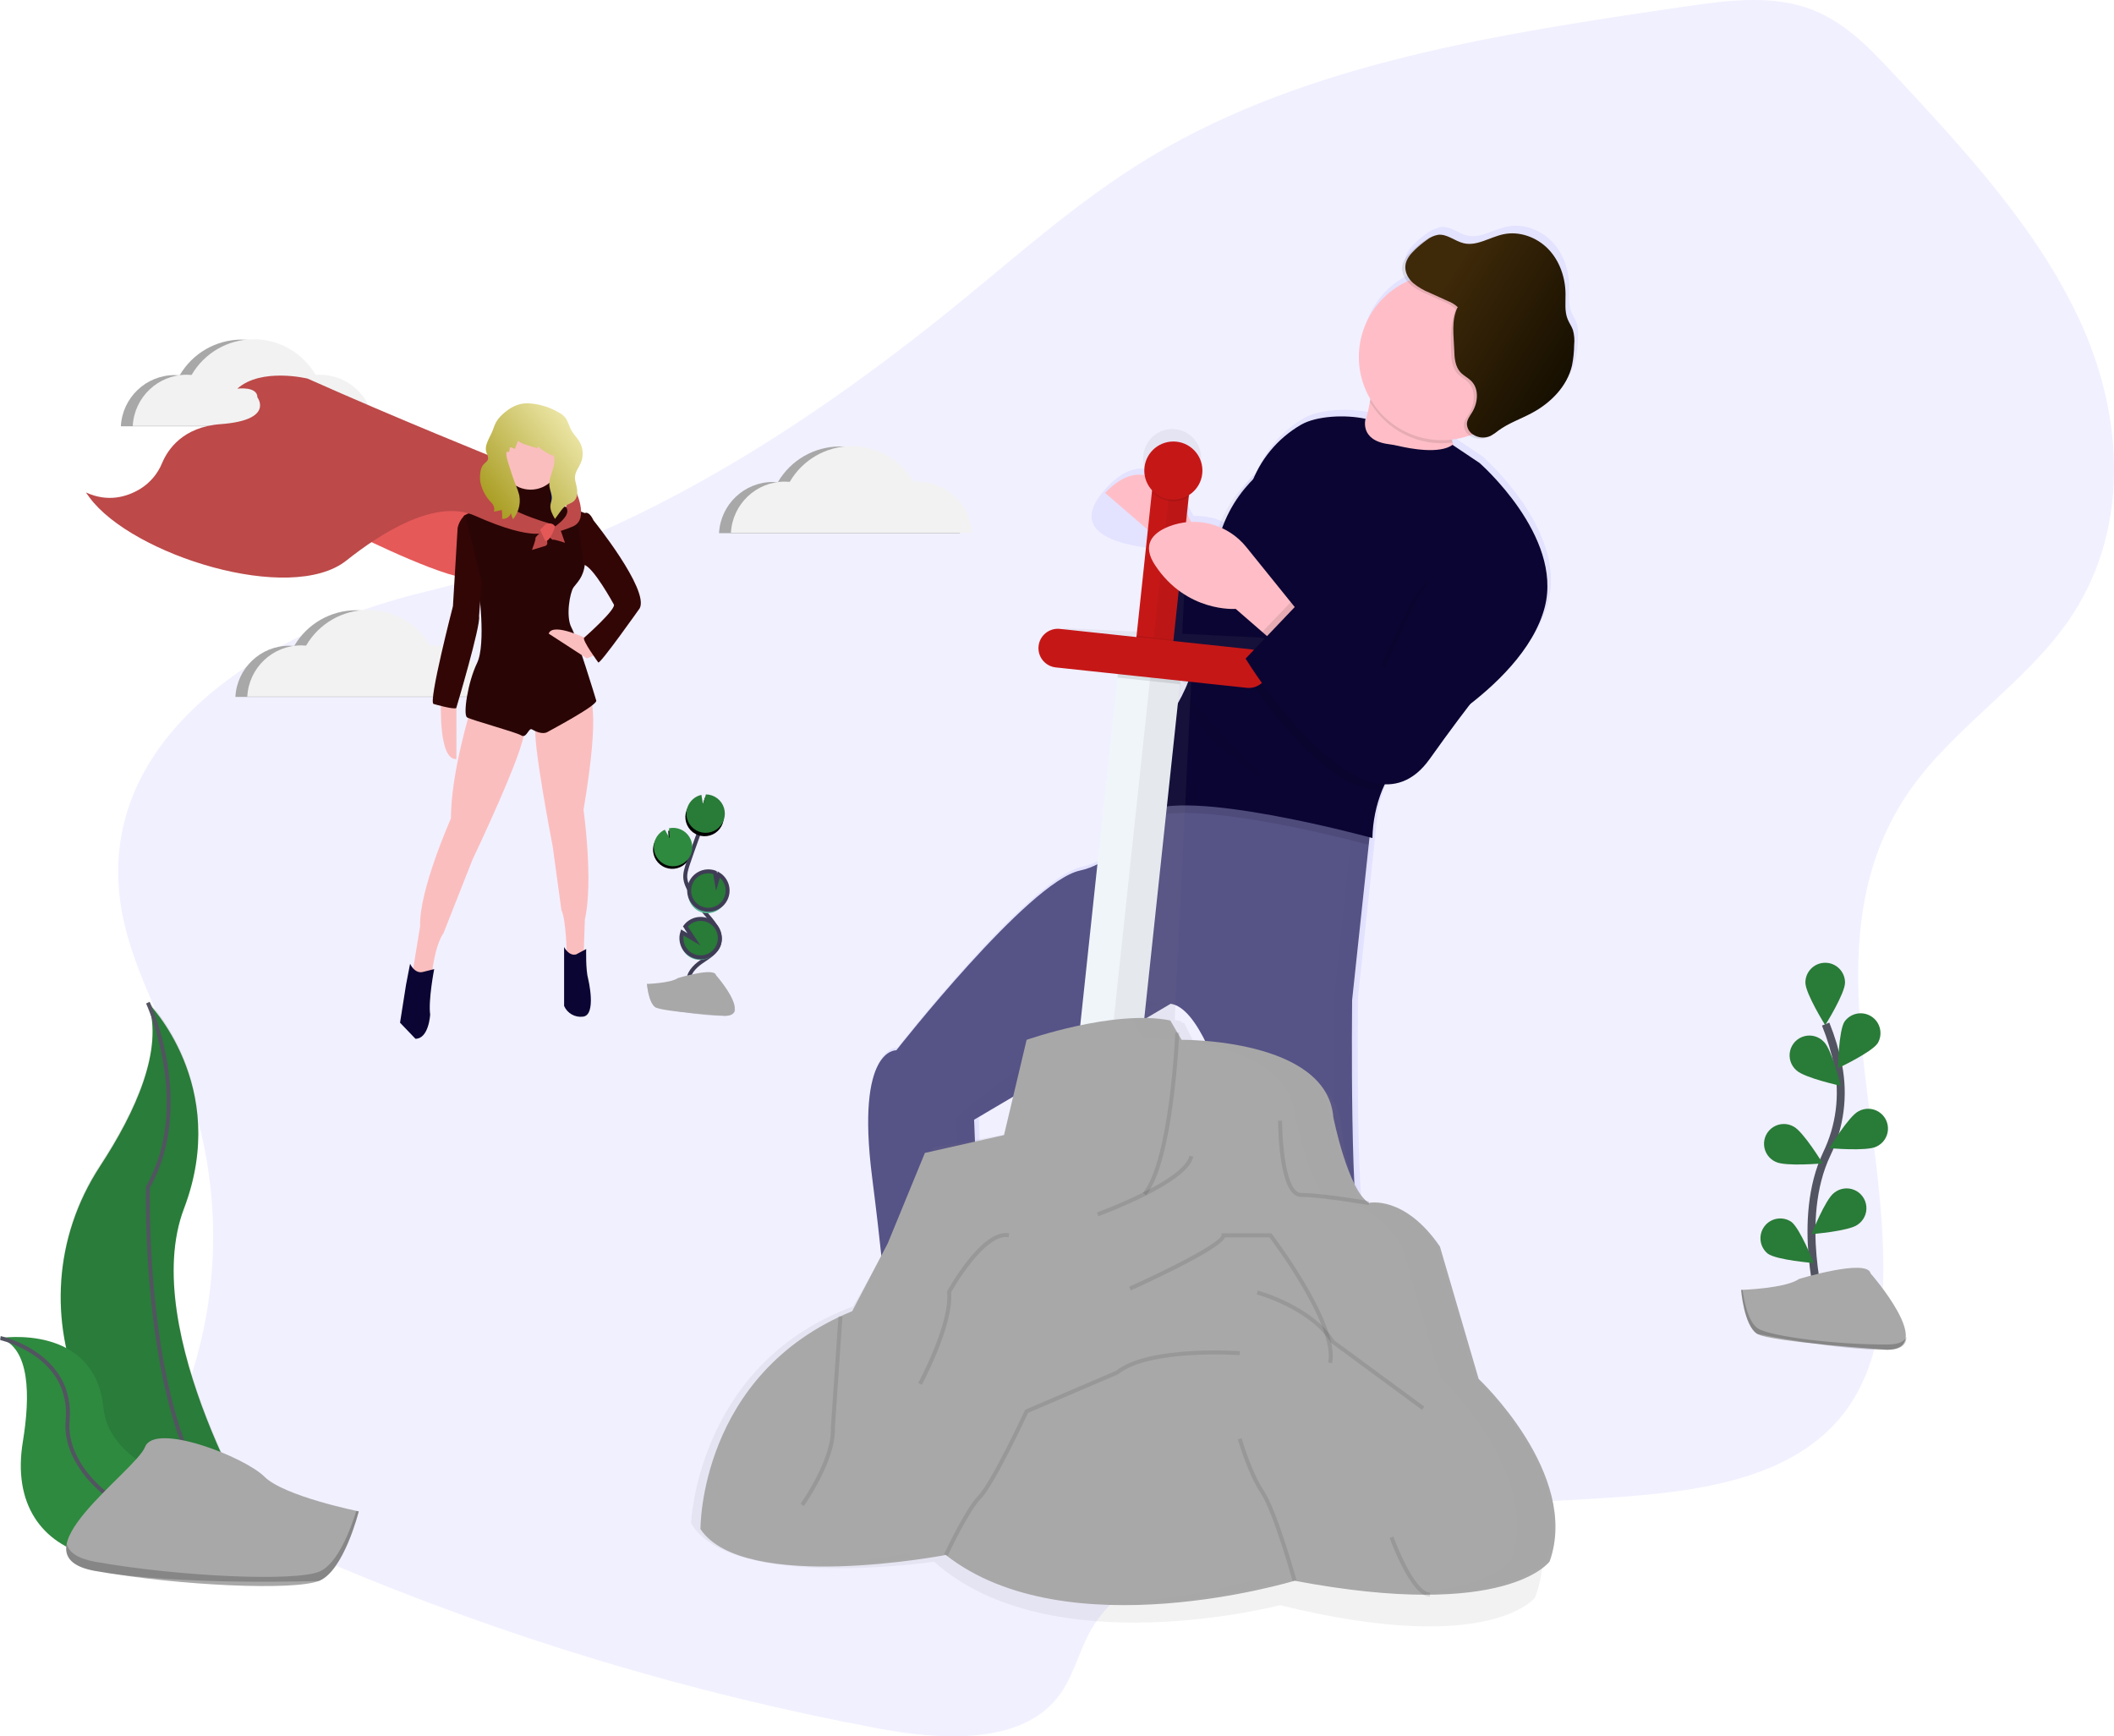 <?xml version="1.0" encoding="UTF-8" standalone="no"?><!-- Generator: Gravit.io --><svg xmlns="http://www.w3.org/2000/svg" xmlns:xlink="http://www.w3.org/1999/xlink" style="isolation:isolate" viewBox="0 0 1066.61 876.03" width="1066.61pt" height="876.03pt"><defs><clipPath id="_clipPath_imCTr0KHDQ6Ocu1p4UgpSzUPq35we0pS"><rect width="1066.61" height="876.03"/></clipPath></defs><g clip-path="url(#_clipPath_imCTr0KHDQ6Ocu1p4UgpSzUPq35we0pS)"><g opacity="0.1"><path d=" M 60.08 449.66 C 63.08 483.42 82.22 513.98 93.9 546.13 C 110.422 591.79 111.98 641.525 98.35 688.13 C 95.57 697.71 92.14 707.32 92.14 717.13 C 92.14 750.95 130.67 773.4 165.68 788.33 C 254.668 826.11 347.481 854.153 442.5 871.97 C 473.57 877.84 512.38 880.37 532.04 858.3 C 541.48 847.7 543.76 833.86 550.69 821.97 C 568.36 791.64 611.36 779.86 649.96 773.11 C 696.495 764.978 743.465 759.572 790.63 756.92 C 838.11 754.25 892.02 751.92 923.49 720.75 C 943.49 700.93 949.31 673.58 950.11 647.75 C 952.72 563.01 912.23 471.31 964.2 397.92 C 985.99 367.14 1021.57 344.66 1043.2 313.79 C 1074.51 269.06 1071.81 212.25 1050.61 164.58 C 1029.41 116.91 991.86 76.38 954.85 36.66 C 942.61 23.53 929.55 9.87 911.17 3.78 C 892.04 -2.56 870.35 0.35 849.84 3.35 C 756.54 16.97 659.7 31.81 581.45 78.59 C 542.59 101.82 510.13 131.95 475.45 159.66 C 400.56 219.53 313.8 274.83 214.91 298.47 C 134.57 317.68 52.86 369.49 60.08 449.66 Z " fill="rgb(108,99,255)"/></g><path d=" M 742.486 773.406 C 744.096 751.186 743.606 734.146 741.486 732.406 C 740.586 731.656 739.756 728.956 739.096 726.106 C 741.366 724.406 742.586 722.416 742.036 720.106 C 739.376 709.006 697.296 627.286 690.526 625.796 C 683.756 624.306 685.156 503.206 685.156 503.206 L 695.036 410.826 L 694.896 410.826 C 695.699 405.822 697.064 400.924 698.966 396.226 C 699.346 395.296 699.746 394.396 700.146 393.506 C 708.326 393.796 716.146 390.166 722.906 380.616 C 730.266 370.216 737.106 360.966 743.306 352.856 C 757.946 341.456 775.966 323.856 781.196 303.446 C 790.446 267.366 748.196 230.446 748.196 230.446 L 735.046 221.596 C 734.876 221.096 734.726 220.596 734.586 220.096 C 734.446 219.596 734.326 219.096 734.216 218.636 C 737.253 218.278 740.241 217.587 743.126 216.576 L 743.126 216.576 C 745.781 218.399 749.2 218.691 752.126 217.346 L 752.306 217.246 C 752.797 217.122 753.275 216.955 753.736 216.746 C 755.175 215.963 756.535 215.042 757.796 213.996 C 762.936 210.216 769.076 208.126 774.686 205.106 C 784.236 199.976 792.576 191.526 795.006 180.936 C 795.686 177.503 796.051 174.015 796.096 170.516 C 796.362 167.993 796.152 165.442 795.476 162.996 C 794.816 161.076 793.586 159.406 792.816 157.526 C 791.146 153.446 791.816 148.846 791.726 144.436 C 791.606 136.126 788.726 127.726 782.906 121.776 C 777.086 115.826 768.376 112.636 760.276 114.366 C 758.108 114.869 755.982 115.538 753.916 116.366 C 752.986 116.706 752.066 117.066 751.146 117.366 C 747.516 118.696 743.896 119.706 740.146 118.836 C 735.656 117.786 731.746 114.016 727.146 114.556 C 726.187 114.684 725.254 114.968 724.386 115.396 C 722.735 115.926 721.189 116.738 719.816 117.796 C 717.737 119.277 715.768 120.908 713.926 122.676 C 711.586 124.926 709.346 127.626 709.016 130.856 C 708.853 133.556 709.775 136.209 711.576 138.226 C 700.775 143.25 692.593 152.596 689.043 163.967 C 685.492 175.338 686.902 187.679 692.926 197.956 Q 692.806 198.646 692.676 199.356 C 692.026 202.89 691.191 206.389 690.176 209.836 C 690.205 209.194 690.302 208.557 690.466 207.936 C 689.796 207.786 689.106 207.656 688.396 207.536 L 688.076 207.536 Q 687.136 207.376 686.176 207.256 L 686.016 207.256 C 676.406 206.046 664.676 207.116 658.016 210.926 C 647.09 217.218 638.55 226.947 633.726 238.596 C 626.706 245.681 621.317 254.213 617.936 263.596 C 613.017 261.272 607.614 260.154 602.176 260.336 C 594.076 244.336 578.756 224.396 558.676 245.706 C 537.546 268.136 563.496 274.706 581.286 276.636 C 581.874 278.691 582.793 280.636 584.006 282.396 C 585.294 284.346 586.707 286.21 588.236 287.976 C 587.667 288.157 587.061 288.188 586.476 288.066 C 582.386 286.926 582.686 328.706 600.976 340.896 C 597.938 348.516 593.996 355.745 589.236 362.426 C 582.5 372.036 577.201 382.577 573.506 393.716 C 571.616 399.526 570.266 405.056 570.646 408.216 L 570.646 408.216 C 570.684 408.579 570.758 408.937 570.866 409.286 L 570.866 409.286 C 570.913 409.433 570.97 409.577 571.036 409.716 L 571.036 409.716 C 571.099 409.845 571.173 409.969 571.256 410.086 L 571.256 410.086 C 571.333 410.191 571.42 410.288 571.516 410.376 L 571.516 410.376 C 571.605 410.459 571.702 410.533 571.806 410.596 L 571.806 410.596 C 571.911 410.657 572.021 410.707 572.136 410.746 L 572.136 410.746 C 572.254 410.78 572.374 410.803 572.496 410.816 L 572.556 410.816 C 572.689 410.826 572.823 410.826 572.956 410.816 L 573.036 410.816 C 573.184 410.804 573.331 410.784 573.476 410.756 L 573.576 410.756 L 574.026 410.636 L 574.176 410.636 L 574.636 410.456 L 574.836 410.376 L 575.336 410.136 L 575.556 410.026 L 576.126 409.696 L 576.336 409.576 L 577.046 409.126 L 577.186 409.036 L 578.096 408.386 C 577.216 410.106 576.196 411.976 575.026 413.906 C 569.246 423.346 559.746 434.286 545.746 437.366 C 519.746 443.076 452.836 528.596 452.836 528.596 C 452.836 528.596 432.206 527.166 440.566 592.926 C 448.926 658.686 450.506 694.376 450.506 694.376 L 450.876 694.606 C 443.036 703.526 427.046 719.546 413.146 719.736 C 393.866 719.996 382.506 732.676 391.666 740.606 C 400.826 748.536 500.666 736.046 500.666 736.046 C 500.666 736.046 501.326 709.956 496.576 697.966 C 497.374 697.262 498.123 696.503 498.816 695.696 L 493.886 563.806 C 493.886 563.806 556.216 510.376 586.606 505.196 C 586.406 505.086 586.206 504.986 586.016 504.886 C 587.939 504.585 589.893 504.548 591.826 504.776 C 618.386 508.386 638.546 629.466 638.546 629.466 C 638.546 629.466 643.436 648.526 658.036 663.216 C 672.636 677.906 705.036 734.656 705.036 734.656 L 706.386 734.506 L 706.566 734.816 L 706.566 734.816 C 706.566 743.416 705.256 756.326 698.566 766.396 C 687.566 782.976 718.436 789.396 718.436 789.396 C 718.436 789.396 740.886 795.626 742.486 773.406 Z " fill="rgb(108,98,255)" fill-opacity="0.102"/><path d=" M 455.17 689.22 C 455.17 689.22 431.94 719.75 412.72 720.02 C 393.5 720.29 382.17 732.88 391.31 740.76 C 400.45 748.64 500.05 736.26 500.05 736.26 C 500.05 736.26 500.99 698.74 492.37 693.26 C 483.75 687.78 455.17 689.22 455.17 689.22 Z " fill="rgb(68,65,118)"/><path d=" M 704.62 725.87 C 704.62 725.87 708.18 750.05 697.2 766.54 C 697.2 766.54 717.02 789.39 717.02 789.39 C 717.02 789.39 739.39 795.62 741.02 773.53 C 741.02 773.53 742.12 734.53 740.02 732.73 C 740.02 732.73 736.17 718.5 736.17 718.5 L 704.62 725.87 Z " fill="rgb(68,65,118)"/><path d=" M 703.64 735.02 C 703.64 735.02 671.28 678.58 656.72 664.02 C 656.72 664.02 637.27 630.46 637.27 630.46 C 637.27 630.46 617.13 510.07 590.64 506.46 C 590.64 506.46 491.48 564.96 491.48 564.96 L 496.66 696.04 C 480.89 714.32 449.95 694.88 449.95 694.88 C 449.95 694.88 448.36 659.32 440.02 593.93 C 431.68 528.54 452.23 529.93 452.23 529.93 C 452.23 529.93 518.9 444.93 544.84 439.25 C 558.84 436.2 568.26 425.32 574.03 415.94 C 576.953 411.214 579.354 406.185 581.19 400.94 L 692.02 412.79 L 682.2 504.64 C 682.2 504.64 680.84 625.04 687.6 626.53 C 687.6 626.53 736.34 709.29 739 720.32 C 741.66 731.35 703.64 735.02 703.64 735.02 Z " fill="rgb(86,83,135)"/><g style="opacity:0.1;"><g opacity="0.1"><path d=" M 585.45 506.8 C 584.247 506.091 582.92 505.619 581.54 505.41 C 555.05 501.81 482.38 563.91 482.38 563.91 L 487.57 695.02 C 482.84 700.5 476.74 702.59 470.57 702.83 C 479.94 705.01 490.79 704.83 498.24 696.16 L 493.01 565.02 C 493.01 565.02 555.15 511.95 585.45 506.8 Z " fill="rgb(0,0,0)"/></g><g opacity="0.1"><path d=" M 740.51 720.5 C 737.85 709.5 695.87 628.2 689.11 626.71 C 682.35 625.22 683.71 504.82 683.71 504.82 L 693.53 412.97 L 682.9 411.83 L 673.08 503.68 C 673.08 503.68 671.72 624.08 678.48 625.57 C 678.48 625.57 727.22 708.33 729.88 719.36 C 731.68 726.83 714.88 730.9 703.77 732.75 L 705.16 735.15 C 705.16 735.15 743.17 731.53 740.51 720.5 Z " fill="rgb(0,0,0)"/></g></g><path d=" M 757.73 257.83 C 757.73 257.83 652.92 254.3 672.08 240.23 C 683.9 231.54 689.01 214.55 691.2 202.8 C 691.993 198.648 692.521 194.449 692.78 190.23 C 692.78 190.23 748.65 184.69 734.91 205.48 C 731.31 210.94 731.16 217.13 732.91 223.29 C 737.84 240.65 757.73 257.83 757.73 257.83 Z " fill="rgb(255,190,199)"/><path d=" M 643.72 232.59 C 643.72 232.59 618.36 246.77 613.36 279.25 C 608.36 311.73 604.25 278.25 604.25 278.25 C 604.25 278.25 589.72 292.05 585.25 290.81 C 580.78 289.57 581.57 339.55 605.46 345.95 C 629.35 352.35 648.22 247.64 648.22 247.64 L 643.72 232.59 Z " fill="rgb(11,5,51)"/><g opacity="0.05"><mask id="_mask_DBrE8t7nDGE9IrgarZmA0yDE9fY8C7GT" x="-200%" y="-200%" width="400%" height="400%"><rect x="-200%" y="-200%" width="400%" height="400%" style="fill:white;"/><path d=" M 642.516 233.457 C 642.516 233.457 617.156 247.637 612.156 280.117 C 607.156 312.597 603.046 279.117 603.046 279.117 C 603.046 279.117 588.516 292.917 584.046 291.677 C 579.576 290.437 580.366 340.417 604.256 346.817 C 628.146 353.217 647.016 248.507 647.016 248.507 L 642.516 233.457 Z " fill="black" stroke="none"/></mask><path d=" M 642.516 233.457 C 642.516 233.457 617.156 247.637 612.156 280.117 C 607.156 312.597 603.046 279.117 603.046 279.117 C 603.046 279.117 588.516 292.917 584.046 291.677 C 579.576 290.437 580.366 340.417 604.256 346.817 C 628.146 353.217 647.016 248.507 647.016 248.507 L 642.516 233.457 Z " fill="rgb(11,5,51)"/><path d=" M 642.516 233.457 C 642.516 233.457 617.156 247.637 612.156 280.117 C 607.156 312.597 603.046 279.117 603.046 279.117 C 603.046 279.117 588.516 292.917 584.046 291.677 C 579.576 290.437 580.366 340.417 604.256 346.817 C 628.146 353.217 647.016 248.507 647.016 248.507 L 642.516 233.457 Z " fill="rgb(11,5,51)" mask="url(#_mask_DBrE8t7nDGE9IrgarZmA0yDE9fY8C7GT)" vector-effect="non-scaling-stroke" stroke-width="2" stroke="rgb(11,5,51)" stroke-linejoin="miter" stroke-linecap="butt" stroke-miterlimit="4"/></g><path d=" M 607.36 278.6 C 607.36 278.6 587.88 216.6 557.58 248.71 C 557.58 248.71 594.13 280.26 594.13 280.26 L 607.36 278.6 Z " fill="rgb(255,190,199)"/><g opacity="0.1"><path d=" M 734.92 205.49 C 731.32 210.95 731.17 217.14 732.92 223.3 C 716.155 225.487 699.713 217.408 691.2 202.8 C 691.993 198.648 692.521 194.449 692.78 190.23 C 692.78 190.23 748.66 184.69 734.92 205.49 Z " fill="rgb(0,0,0)"/></g><path d=" M 721.596 221.667 C 698.659 218.354 682.727 197.042 686.041 174.105 C 689.354 151.168 710.666 135.236 733.603 138.55 C 756.54 141.863 772.471 163.175 769.158 186.112 C 765.845 209.049 744.533 224.981 721.596 221.667 Z " fill="rgb(255,190,199)"/><g opacity="0.1"><path d=" M 692.02 412.81 L 690.58 426.24 C 678.35 422.97 594.45 401.24 576.69 414.3 C 575.848 414.931 574.959 415.496 574.03 415.99 C 576.953 411.264 579.354 406.235 581.19 400.99 L 692.02 412.81 Z " fill="rgb(0,0,0)"/></g><path d=" M 779.43 306.22 C 773.84 327.99 753.61 346.49 738.57 357.68 C 733.038 361.836 727.258 365.65 721.26 369.1 C 721.26 369.1 705.69 378.17 697.45 398.44 C 694.312 406.201 692.618 414.47 692.45 422.84 C 692.45 422.84 596.23 396.43 577.07 410.5 C 567 417.9 568.59 407.44 572.37 395.86 C 576.051 384.786 581.33 374.308 588.04 364.76 C 593.33 357.15 599.97 346 601.97 335.61 C 604.62 321.81 622.61 269.32 630.97 245.32 C 635.45 232.183 644.556 221.126 656.59 214.21 C 664.35 209.82 678.87 209.09 688.99 211.32 C 688.99 211.32 685.73 222.17 700.71 224.11 C 702.33 224.32 703.94 224.61 705.53 224.98 C 711.53 226.39 726.32 229.2 732.88 224.46 L 746.49 233.59 C 746.49 233.59 788.64 270.35 779.43 306.22 Z " fill="rgb(11,5,51)"/><g opacity="0.1"><path d=" M 735.15 161.3 C 736.1 159.52 735.41 157.22 734.05 155.72 C 732.589 154.315 730.857 153.223 728.96 152.51 L 719.83 148.37 C 716.757 147.155 713.893 145.468 711.34 143.37 C 708.9 141.15 707.14 137.94 707.47 134.67 C 707.8 131.4 710.03 128.77 712.37 126.54 C 714.206 124.783 716.168 123.162 718.24 121.69 C 719.895 120.355 721.858 119.454 723.95 119.07 C 728.52 118.53 732.42 122.28 736.9 123.33 C 743.65 124.91 750.14 120.24 756.9 118.8 C 764.98 117.08 773.71 120.26 779.47 126.17 C 785.23 132.08 788.15 140.44 788.27 148.7 C 788.34 153.09 787.7 157.7 789.36 161.7 C 790.12 163.57 791.36 165.23 792.01 167.14 C 792.685 169.572 792.895 172.11 792.63 174.62 C 792.599 178.112 792.248 181.593 791.58 185.02 C 789.16 195.55 780.84 203.94 771.32 209.02 C 765.72 212.02 759.6 214.1 754.48 217.85 C 753.237 218.886 751.898 219.8 750.48 220.58 C 747.57 221.902 744.181 221.611 741.54 219.81 C 739.697 218.628 738.57 216.6 738.54 214.41 C 738.64 212.27 740.08 210.46 741.19 208.63 C 744.09 203.86 744.77 197.1 740.91 193.05 C 739.22 191.28 736.91 190.24 735.24 188.43 C 732.56 185.43 732.24 181.11 732.15 177.11 C 731.89 169.64 731.7 161.86 734.82 155.11" fill="rgb(0,0,0)"/></g><linearGradient id="_lgradient_7" x1="0.082" y1="0.158" x2="0.926" y2="0.798" gradientTransform="matrix(85.311,0,0,103.025,709.04,117.735)" gradientUnits="userSpaceOnUse"><stop offset="17.083%" stop-opacity="1" style="stop-color:rgb(62,41,9)"/><stop offset="100%" stop-opacity="1" style="stop-color:rgb(21,14,0)"/><stop offset="100%" stop-opacity="1" style="stop-color:rgb(42,30,4)"/></linearGradient><path d=" M 735.66 155.12 C 734.199 153.715 732.467 152.623 730.57 151.91 L 721.44 147.77 C 718.367 146.555 715.503 144.868 712.95 142.77 C 710.51 140.55 708.75 137.34 709.08 134.07 C 709.41 130.8 711.64 128.17 713.98 125.94 C 715.816 124.183 717.778 122.562 719.85 121.09 C 721.505 119.755 723.468 118.854 725.56 118.47 C 730.13 117.93 734.03 121.68 738.51 122.73 C 745.26 124.31 751.75 119.64 758.51 118.2 C 766.59 116.48 775.32 119.66 781.08 125.57 C 786.84 131.48 789.76 139.84 789.88 148.1 C 789.95 152.49 789.31 157.1 790.97 161.1 C 791.73 162.97 792.97 164.63 793.62 166.54 C 794.295 168.972 794.505 171.51 794.24 174.02 C 794.197 177.499 793.835 180.967 793.16 184.38 C 790.74 194.91 782.42 203.3 772.9 208.38 C 767.3 211.38 761.18 213.46 756.06 217.21 C 754.817 218.246 753.478 219.16 752.06 219.94 C 749.15 221.262 745.761 220.971 743.12 219.17 C 741.277 217.988 740.15 215.96 740.12 213.77 C 740.22 211.63 741.66 209.82 742.77 207.99 C 745.67 203.22 746.35 196.46 742.49 192.41 C 740.8 190.64 738.49 189.6 736.82 187.79 C 734.14 184.79 733.82 180.47 733.73 176.47 C 733.47 169 732.2 161.96 735.32 155.17" fill="url(#_lgradient_7)"/><g opacity="0.1"><path d=" M 764.36 325.88 C 758.21 332.99 749.36 343.59 738.6 357.68 C 733.068 361.836 727.288 365.65 721.29 369.1 C 721.29 369.1 705.72 378.17 697.48 398.44 C 664.71 400.16 625.1 335.02 625.1 335.02 L 651.04 307.85 L 695.26 339.45 L 709.66 308.6 C 717.431 291.933 733.427 280.609 751.73 278.82 L 752.42 278.76 C 761.63 277.92 766.95 283.42 770.01 290.38 C 775.117 302.314 772.92 316.121 764.36 325.88 L 764.36 325.88 Z " fill="rgb(0,0,0)"/></g><g style="opacity:0.05;"><g opacity="0.05"><path d=" M 682.16 210.59 C 682.16 210.59 678.9 221.44 693.88 223.38 C 695.5 223.59 697.11 223.88 698.7 224.25 C 703.16 225.319 707.703 226.005 712.28 226.3 C 709.59 225.88 707.21 225.38 705.53 224.98 C 703.85 224.58 702.33 224.32 700.71 224.11 C 685.71 222.17 688.99 211.32 688.99 211.32 C 686.043 210.695 683.05 210.313 680.04 210.18 C 680.77 210.31 681.48 210.44 682.16 210.59 Z " fill="rgb(0,0,0)"/></g><g opacity="0.05"><path d=" M 746.5 233.6 L 732.89 224.47 C 731.869 225.18 730.742 225.724 729.55 226.08 L 739.67 232.87 C 739.67 232.87 781.81 269.62 772.6 305.49 C 767.01 327.26 746.78 345.76 731.74 356.95 C 726.208 361.106 720.428 364.92 714.43 368.37 C 714.43 368.37 698.86 377.44 690.62 397.71 C 687.633 405.134 685.968 413.023 685.7 421.02 C 689.97 422.11 692.48 422.8 692.48 422.8 C 692.648 414.43 694.342 406.161 697.48 398.4 C 705.72 378.13 721.29 369.06 721.29 369.06 C 727.288 365.61 733.068 361.796 738.6 357.64 C 753.6 346.46 773.87 327.95 779.46 306.18 C 788.64 270.35 746.5 233.6 746.5 233.6 Z " fill="rgb(0,0,0)"/></g><g opacity="0.05"><path d=" M 570.27 409.77 L 569.55 410.27 C 569.93 413.43 572.05 414.21 577.1 410.5 C 583.1 406.12 596.49 405.66 612.1 407.11 C 593.64 404.88 577.08 404.77 570.27 409.77 Z " fill="rgb(0,0,0)"/></g></g><g opacity="0.05"><path d=" M 597.19 349.37 C 597.19 349.37 604.92 369.37 615.65 376.62 C 615.65 376.62 640.43 396.16 640.43 396.16" fill="rgb(0,0,0)"/></g><linearGradient id="_lgradient_8" x1="0" y1="0.5" x2="0.05" y2="-0.499" gradientTransform="matrix(429.624,0,0,604.132,348.66,216.467)" gradientUnits="userSpaceOnUse"><stop offset="0%" stop-opacity="0.1" style="stop-color:rgb(128,128,128)"/></linearGradient><path d=" M 743.36 709.71 L 727.24 640.09 C 720.36 628.66 713.29 622.52 707.36 619.25 C 699.72 614.55 693.64 614.58 691.72 614.75 L 689.56 612.47 C 681.34 600.86 676.98 570.47 676.98 570.47 C 676.55 556.22 667.52 546.57 655.9 540.05 C 636.32 528.32 608.24 526.05 602.27 525.7 L 597.51 516.23 L 596.23 515.92 L 595.93 515.32 C 594.93 515.05 593.8 514.82 592.71 514.6 L 601.13 341.81 L 601.21 340.14 L 634.46 341.76 C 639.869 341.819 644.359 337.594 644.628 332.191 C 644.896 326.788 640.848 322.138 635.46 321.66 L 596.53 319.76 L 596.53 318.92 L 600.17 244.26 L 600.17 243.42 C 603.68 240.675 605.814 236.532 606.01 232.08 C 606.369 226.801 603.849 221.741 599.419 218.847 C 594.99 215.954 589.343 215.679 584.654 218.129 C 579.964 220.579 576.965 225.371 576.81 230.66 C 576.574 235.108 578.295 239.437 581.52 242.51 L 581.52 243.35 L 577.86 318.02 L 577.86 318.86 L 538.89 317.02 C 533.481 316.961 528.991 321.186 528.722 326.589 C 528.454 331.992 532.502 336.642 537.89 337.12 L 569.52 338.66 L 569.44 340.33 L 560.91 515.33 C 548.683 516.867 536.597 519.378 524.77 522.84 L 511.01 571.69 L 470.82 578.97 L 449.88 624.97 L 430.36 659.2 C 428.29 659.96 426.28 660.77 424.36 661.6 L 424.36 661.6 C 351.61 692.3 348.66 768.54 348.66 768.54 C 368.93 803.1 471.29 787.95 471.29 787.95 C 529.71 840.32 645.83 809.89 645.83 809.89 C 673.83 816.79 695.99 819.78 713.47 820.45 L 713.47 820.45 C 762.21 822.31 774.47 806.08 774.47 806.08 C 792.01 761.6 743.36 709.71 743.36 709.71 Z " fill="url(#_lgradient_8)"/><rect x="542.741" y="277.454" width="87.98" height="18.74" transform="matrix(0.106,-0.994,0.994,0.106,239.182,839.754)" fill="rgb(198,23,23)"/><rect x="471.674" y="417.466" width="197.14" height="31.77" transform="matrix(0.106,-0.994,0.994,0.106,78.75,954.317)" fill="rgb(240,245,250)"/><g opacity="0.05"><rect x="570.651" y="335.645" width="15.48" height="197.14" transform="matrix(0.994,0.106,-0.106,0.994,49.416,-59.004)" fill="rgb(0,0,0)"/></g><g opacity="0.1"><rect x="576.218" y="323.514" width="8.15" height="31.77" transform="matrix(0.106,-0.994,0.994,0.106,181.152,880.341)" fill="rgb(0,0,0)"/></g><g opacity="0.1"><rect x="578.052" y="316.746" width="8.96" height="18.74" transform="matrix(0.106,-0.994,0.994,0.106,196.361,870.695)" fill="rgb(0,0,0)"/></g><path d="M 534.769 317.306 L 631.148 327.606 C 636.515 328.179 640.407 333 639.834 338.364 L 639.834 338.364 C 639.261 343.728 634.438 347.617 629.071 347.044 L 532.692 336.744 C 527.325 336.171 523.433 331.35 524.006 325.986 L 524.006 325.986 C 524.579 320.622 529.402 316.733 534.769 317.306 Z" style="stroke:none;fill:#C61717;stroke-miterlimit:10;"/><path d=" M 353.42 771.54 C 353.42 771.54 352.61 693.34 429.99 661.54 L 447.91 627.33 L 466.65 581.71 L 506.57 572.71 L 517.97 524.65 C 517.97 524.65 561.97 509.17 590.47 514.87 L 596.17 524.65 C 596.17 524.65 669.49 523.84 672.74 563.75 C 672.74 563.75 680.07 600.41 690.66 606.93 C 690.66 606.93 708.58 602.86 726.5 628.93 L 746.05 695.73 C 746.05 695.73 797.37 743.79 781.89 787.78 C 781.89 787.78 760.71 817.92 653.18 797.56 C 653.18 797.56 538.32 832.56 477.18 784.56 C 477.25 784.57 375.42 804.12 353.42 771.54 Z " fill="rgb(168,168,168)"/><g opacity="0.1"><mask id="_mask_sOAymwlfQfJXdmSkdbdY43dZAUKvfZ5o" x="-200%" y="-200%" width="400%" height="400%"><rect x="-200%" y="-200%" width="400%" height="400%" style="fill:white;"/><path d=" M 404.74 759.32 C 404.74 759.32 421.03 736.51 420.22 720.22 C 420.22 720.22 424.06 664.17 424.06 664.17" fill="black" stroke="none"/></mask><path d=" M 404.74 759.32 C 404.74 759.32 421.03 736.51 420.22 720.22 C 420.22 720.22 424.06 664.17 424.06 664.17" fill="none"/><path d=" M 404.74 759.32 C 404.74 759.32 421.03 736.51 420.22 720.22 C 420.22 720.22 424.06 664.17 424.06 664.17" fill="none" mask="url(#_mask_sOAymwlfQfJXdmSkdbdY43dZAUKvfZ5o)" vector-effect="non-scaling-stroke" stroke-width="2" stroke="rgb(0,0,0)" stroke-linejoin="miter" stroke-linecap="butt" stroke-miterlimit="10"/></g><g opacity="0.1"><mask id="_mask_HSo8EHasWwzayGREVqHo4fvLSlmVoA6V" x="-200%" y="-200%" width="400%" height="400%"><rect x="-200%" y="-200%" width="400%" height="400%" style="fill:white;"/><path d=" M 464.21 698.22 C 464.21 698.22 480.5 668.08 478.87 651.79 C 478.87 651.79 495.98 620.79 509.01 623.28" fill="black" stroke="none"/></mask><path d=" M 464.21 698.22 C 464.21 698.22 480.5 668.08 478.87 651.79 C 478.87 651.79 495.98 620.79 509.01 623.28" fill="none"/><path d=" M 464.21 698.22 C 464.21 698.22 480.5 668.08 478.87 651.79 C 478.87 651.79 495.98 620.79 509.01 623.28" fill="none" mask="url(#_mask_HSo8EHasWwzayGREVqHo4fvLSlmVoA6V)" vector-effect="non-scaling-stroke" stroke-width="2" stroke="rgb(0,0,0)" stroke-linejoin="miter" stroke-linecap="butt" stroke-miterlimit="10"/></g><g opacity="0.1"><mask id="_mask_POttMgJSCN7yq6QnvTxLHhJ1TfTufqoM" x="-200%" y="-200%" width="400%" height="400%"><rect x="-200%" y="-200%" width="400%" height="400%" style="fill:white;"/><path d=" M 553.82 612.69 C 553.82 612.69 598.62 596.4 601.07 583.36" fill="black" stroke="none"/></mask><path d=" M 553.82 612.69 C 553.82 612.69 598.62 596.4 601.07 583.36" fill="none"/><path d=" M 553.82 612.69 C 553.82 612.69 598.62 596.4 601.07 583.36" fill="none" mask="url(#_mask_POttMgJSCN7yq6QnvTxLHhJ1TfTufqoM)" vector-effect="non-scaling-stroke" stroke-width="2" stroke="rgb(0,0,0)" stroke-linejoin="miter" stroke-linecap="butt" stroke-miterlimit="10"/></g><g opacity="0.1"><mask id="_mask_m7h2YC57QHBsNE7BXVYx3yyHk4MopwBi" x="-200%" y="-200%" width="400%" height="400%"><rect x="-200%" y="-200%" width="400%" height="400%" style="fill:white;"/><path d=" M 570.11 650.16 C 570.11 650.16 617.36 629.02 617.36 623.28 L 640.98 623.28 C 640.98 623.28 675.19 668.08 671.12 687.64" fill="black" stroke="none"/></mask><path d=" M 570.11 650.16 C 570.11 650.16 617.36 629.02 617.36 623.28 L 640.98 623.28 C 640.98 623.28 675.19 668.08 671.12 687.64" fill="none"/><path d=" M 570.11 650.16 C 570.11 650.16 617.36 629.02 617.36 623.28 L 640.98 623.28 C 640.98 623.28 675.19 668.08 671.12 687.64" fill="none" mask="url(#_mask_m7h2YC57QHBsNE7BXVYx3yyHk4MopwBi)" vector-effect="non-scaling-stroke" stroke-width="2" stroke="rgb(0,0,0)" stroke-linejoin="miter" stroke-linecap="butt" stroke-miterlimit="10"/></g><g opacity="0.1"><mask id="_mask_srilPgVm7w7d6xXNWwZKB9jXDuT0z5Nv" x="-200%" y="-200%" width="400%" height="400%"><rect x="-200%" y="-200%" width="400%" height="400%" style="fill:white;"/><path d=" M 625.51 682.74 C 625.51 682.74 579.89 679.48 563.6 692.52 C 563.6 692.52 517.98 712.07 517.98 712.07 C 517.98 712.07 500.87 748.73 494.36 755.25 C 487.85 761.77 477.25 784.58 477.25 784.58" fill="black" stroke="none"/></mask><path d=" M 625.51 682.74 C 625.51 682.74 579.89 679.48 563.6 692.52 C 563.6 692.52 517.98 712.07 517.98 712.07 C 517.98 712.07 500.87 748.73 494.36 755.25 C 487.85 761.77 477.25 784.58 477.25 784.58" fill="none"/><path d=" M 625.51 682.74 C 625.51 682.74 579.89 679.48 563.6 692.52 C 563.6 692.52 517.98 712.07 517.98 712.07 C 517.98 712.07 500.87 748.73 494.36 755.25 C 487.85 761.77 477.25 784.58 477.25 784.58" fill="none" mask="url(#_mask_srilPgVm7w7d6xXNWwZKB9jXDuT0z5Nv)" vector-effect="non-scaling-stroke" stroke-width="2" stroke="rgb(0,0,0)" stroke-linejoin="miter" stroke-linecap="butt" stroke-miterlimit="10"/></g><g opacity="0.1"><mask id="_mask_yPkMZNxQg2ZXujbWIbuOJfHHzGiN0SMy" x="-200%" y="-200%" width="400%" height="400%"><rect x="-200%" y="-200%" width="400%" height="400%" style="fill:white;"/><path d=" M 625.51 725.92 C 625.51 725.92 630.36 743.02 636.91 752.8 C 643.46 762.58 653.2 797.6 653.2 797.6" fill="black" stroke="none"/></mask><path d=" M 625.51 725.92 C 625.51 725.92 630.36 743.02 636.91 752.8 C 643.46 762.58 653.2 797.6 653.2 797.6" fill="none"/><path d=" M 625.51 725.92 C 625.51 725.92 630.36 743.02 636.91 752.8 C 643.46 762.58 653.2 797.6 653.2 797.6" fill="none" mask="url(#_mask_yPkMZNxQg2ZXujbWIbuOJfHHzGiN0SMy)" vector-effect="non-scaling-stroke" stroke-width="2" stroke="rgb(0,0,0)" stroke-linejoin="miter" stroke-linecap="butt" stroke-miterlimit="10"/></g><g opacity="0.1"><mask id="_mask_iY8AY4PgWEN4Dwj6z0Va2UTBADAjuBHV" x="-200%" y="-200%" width="400%" height="400%"><rect x="-200%" y="-200%" width="400%" height="400%" style="fill:white;"/><path d=" M 702.08 775.61 C 702.08 775.61 712.42 804.38 721.51 804.61" fill="black" stroke="none"/></mask><path d=" M 702.08 775.61 C 702.08 775.61 712.42 804.38 721.51 804.61" fill="none"/><path d=" M 702.08 775.61 C 702.08 775.61 712.42 804.38 721.51 804.61" fill="none" mask="url(#_mask_iY8AY4PgWEN4Dwj6z0Va2UTBADAjuBHV)" vector-effect="non-scaling-stroke" stroke-width="2" stroke="rgb(0,0,0)" stroke-linejoin="miter" stroke-linecap="butt" stroke-miterlimit="10"/></g><g opacity="0.1"><mask id="_mask_jyabM9RBB8EuK1tHeMEyrFsVbw8mBtfX" x="-200%" y="-200%" width="400%" height="400%"><rect x="-200%" y="-200%" width="400%" height="400%" style="fill:white;"/><path d=" M 634.36 652.12 C 634.36 652.12 661.22 659.38 672.45 676.97 C 672.45 676.97 718.02 710.52 718.02 710.52" fill="black" stroke="none"/></mask><path d=" M 634.36 652.12 C 634.36 652.12 661.22 659.38 672.45 676.97 C 672.45 676.97 718.02 710.52 718.02 710.52" fill="none"/><path d=" M 634.36 652.12 C 634.36 652.12 661.22 659.38 672.45 676.97 C 672.45 676.97 718.02 710.52 718.02 710.52" fill="none" mask="url(#_mask_jyabM9RBB8EuK1tHeMEyrFsVbw8mBtfX)" vector-effect="non-scaling-stroke" stroke-width="2" stroke="rgb(0,0,0)" stroke-linejoin="miter" stroke-linecap="butt" stroke-miterlimit="10"/></g><g opacity="0.1"><mask id="_mask_hYpw2AzkyKGSsxoqUiRcTMgX681HE3q1" x="-200%" y="-200%" width="400%" height="400%"><rect x="-200%" y="-200%" width="400%" height="400%" style="fill:white;"/><path d=" M 645.87 565.44 C 645.87 565.44 645.87 602.91 656.46 602.91 C 667.05 602.91 690.68 607.02 690.68 607.02" fill="black" stroke="none"/></mask><path d=" M 645.87 565.44 C 645.87 565.44 645.87 602.91 656.46 602.91 C 667.05 602.91 690.68 607.02 690.68 607.02" fill="none"/><path d=" M 645.87 565.44 C 645.87 565.44 645.87 602.91 656.46 602.91 C 667.05 602.91 690.68 607.02 690.68 607.02" fill="none" mask="url(#_mask_hYpw2AzkyKGSsxoqUiRcTMgX681HE3q1)" vector-effect="non-scaling-stroke" stroke-width="2" stroke="rgb(0,0,0)" stroke-linejoin="miter" stroke-linecap="butt" stroke-miterlimit="10"/></g><g opacity="0.1"><mask id="_mask_Pg9D062SZwYbvAcWqu4Fw6SYycTTgMpR" x="-200%" y="-200%" width="400%" height="400%"><rect x="-200%" y="-200%" width="400%" height="400%" style="fill:white;"/><path d=" M 594 520.97 C 594 520.97 591.29 585.7 577.45 602.45" fill="black" stroke="none"/></mask><path d=" M 594 520.97 C 594 520.97 591.29 585.7 577.45 602.45" fill="none"/><path d=" M 594 520.97 C 594 520.97 591.29 585.7 577.45 602.45" fill="none" mask="url(#_mask_Pg9D062SZwYbvAcWqu4Fw6SYycTTgMpR)" vector-effect="non-scaling-stroke" stroke-width="2" stroke="rgb(0,0,0)" stroke-linejoin="miter" stroke-linecap="butt" stroke-miterlimit="10"/></g><g style="opacity:0.05;"><g opacity="0.05"><path d=" M 744.44 694.96 L 724.89 628.16 C 706.97 602.09 689.05 606.16 689.05 606.16 C 678.46 599.65 671.13 563.02 671.13 563.02 C 667.87 523.1 594.56 523.92 594.56 523.92 L 588.86 514.14 C 581.64 512.7 573.43 512.61 565.2 513.29 C 567.2 513.49 569.09 513.77 570.94 514.14 L 576.64 523.92 C 576.64 523.92 649.96 523.11 653.21 563.02 C 653.21 563.02 660.54 599.68 671.13 606.2 C 671.13 606.2 689.05 602.13 706.97 628.2 L 726.52 695 C 726.52 695 777.84 743.02 762.36 787.02 C 762.36 787.02 751.91 801.89 708.43 803.68 C 767.04 805.83 780.28 787.02 780.28 787.02 C 795.76 743.02 744.44 694.96 744.44 694.96 Z " fill="rgb(0,0,0)"/></g><g opacity="0.05"><path d=" M 457.69 783.76 C 440.444 786.842 423.006 788.73 405.5 789.41 C 425.9 790.19 447.13 787.99 460.81 786.1 Q 459.24 784.96 457.69 783.76 Z " fill="rgb(0,0,0)"/></g><g opacity="0.05"><path d=" M 633.65 796.79 C 608.567 803.823 582.749 807.904 556.72 808.95 C 594.27 810.31 629.84 802.49 644.51 798.73 C 640.99 798.14 637.36 797.5 633.65 796.79 Z " fill="rgb(0,0,0)"/></g></g><g opacity="0.05"><rect x="586.418" y="242.885" width="9.78" height="79.83" transform="matrix(0.994,0.106,-0.106,0.994,33.4,-61.234)" fill="rgb(0,0,0)"/></g><g opacity="0.1"><path d=" M 600.75 244.11 L 600.07 250.47 C 594.188 254.373 586.36 253.532 581.44 248.47 L 582.12 242.11 L 600.75 244.11 Z " fill="rgb(0,0,0)"/></g><path d=" M 590.454 252.001 C 582.409 251.141 576.575 243.911 577.435 235.866 C 578.295 227.821 585.524 221.987 593.57 222.847 C 601.615 223.707 607.449 230.936 606.589 238.982 C 605.729 247.027 598.499 252.861 590.454 252.001 Z " fill="rgb(198,23,23)"/><g opacity="0.05"><path d=" M 606.62 239.02 C 605.75 247.065 598.526 252.884 590.48 252.02 L 593.6 222.86 C 597.471 223.273 601.019 225.208 603.461 228.24 C 605.904 231.271 607.04 235.15 606.62 239.02 Z " fill="rgb(198,23,23)"/></g><path d=" M 656.86 310.77 L 646.64 327.34 L 636.86 318.85 L 623.46 307.21 C 623.46 307.21 598.68 309.21 582.82 285.21 C 576.02 274.94 581.31 269.06 589.56 265.71 C 603.576 260.151 619.578 264.415 628.97 276.21 L 656.86 310.77 Z " fill="rgb(255,190,199)"/><g opacity="0.1"><path d=" M 656.86 310.77 L 646.65 327.34 L 636.87 318.84 L 651.24 303.8 L 656.86 310.77 L 656.86 310.77 Z " fill="rgb(0,0,0)"/></g><path d=" M 713.02 305.89 L 698.62 336.73 L 654.36 305.13 L 628.46 332.3 C 628.46 332.3 687.88 430.02 721.36 382.92 C 741.67 354.31 758.03 334.39 767.74 323.16 C 776.311 313.407 778.517 299.598 773.41 287.66 C 770.35 280.66 765.03 275.21 755.82 276.04 L 755.13 276.11 C 736.813 277.886 720.798 289.211 713.02 305.89 L 713.02 305.89 Z " fill="rgb(11,5,51)"/><mask id="_mask_0Wief0KJ6gUhQbvruOtzlTio6fS3A3Qv" x="-200%" y="-200%" width="400%" height="400%"><rect x="-200%" y="-200%" width="400%" height="400%" style="fill:white;"/><path d=" M 919.19 660.37 C 919.19 660.37 905.93 615.37 921.68 582.23 C 928.372 568.377 930.39 552.727 927.43 537.63 C 925.97 530.475 923.858 523.469 921.12 516.7" fill="black" stroke="none"/></mask><path d=" M 919.19 660.37 C 919.19 660.37 905.93 615.37 921.68 582.23 C 928.372 568.377 930.39 552.727 927.43 537.63 C 925.97 530.475 923.858 523.469 921.12 516.7" fill="none"/><path d=" M 919.19 660.37 C 919.19 660.37 905.93 615.37 921.68 582.23 C 928.372 568.377 930.39 552.727 927.43 537.63 C 925.97 530.475 923.858 523.469 921.12 516.7" fill="none" mask="url(#_mask_0Wief0KJ6gUhQbvruOtzlTio6fS3A3Qv)" vector-effect="non-scaling-stroke" stroke-width="4" stroke="rgb(83,84,97)" stroke-linejoin="miter" stroke-linecap="butt" stroke-miterlimit="10"/><path d=" M 930.9 495.76 C 930.9 501.28 920.9 517.27 920.9 517.27 C 920.9 517.27 910.9 501.27 910.9 495.76 C 910.9 490.237 915.377 485.76 920.9 485.76 C 926.423 485.76 930.9 490.237 930.9 495.76 Z " fill="rgb(41,123,56)"/><path d=" M 947.42 526.31 C 944.42 530.94 927.34 538.94 927.34 538.94 C 927.34 538.94 927.65 520.08 930.65 515.45 C 933.757 511.1 939.736 509.962 944.223 512.868 C 948.711 515.774 950.119 521.695 947.42 526.31 L 947.42 526.31 Z " fill="rgb(41,123,56)"/><path d=" M 946.69 578.53 C 941.76 581.01 922.98 579.3 922.98 579.3 C 922.98 579.3 932.77 563.18 937.69 560.7 C 940.897 558.906 944.83 559.015 947.932 560.985 C 951.035 562.955 952.807 566.467 952.548 570.133 C 952.288 573.799 950.039 577.027 946.69 578.54 L 946.69 578.53 Z " fill="rgb(41,123,56)"/><path d=" M 937.25 617.92 C 932.81 621.2 914.01 622.68 914.01 622.68 C 914.01 622.68 920.93 605.14 925.37 601.86 C 928.225 599.525 932.134 598.952 935.54 600.368 C 938.946 601.784 941.295 604.961 941.653 608.632 C 942.011 612.303 940.318 615.873 937.25 617.92 L 937.25 617.92 Z " fill="rgb(41,123,56)"/><path d=" M 906.36 540.02 C 910.36 543.86 928.75 547.85 928.75 547.85 C 928.75 547.85 924.24 529.54 920.28 525.7 C 917.769 522.98 913.961 521.869 910.381 522.814 C 906.802 523.758 904.037 526.602 903.194 530.207 C 902.352 533.812 903.57 537.587 906.36 540.02 Z " fill="rgb(41,123,56)"/><path d=" M 895.91 586.21 C 900.84 588.69 919.62 586.98 919.62 586.98 C 919.62 586.98 909.83 570.86 904.91 568.38 C 901.703 566.586 897.77 566.695 894.668 568.665 C 891.565 570.635 889.793 574.147 890.052 577.813 C 890.312 581.479 892.561 584.707 895.91 586.22 L 895.91 586.21 Z " fill="rgb(41,123,56)"/><path d=" M 891.9 632.51 C 896.34 635.79 915.14 637.27 915.14 637.27 C 915.14 637.27 908.22 619.73 903.78 616.45 C 899.343 613.49 893.363 614.533 890.191 618.822 C 887.018 623.11 887.771 629.133 891.9 632.51 L 891.9 632.51 Z " fill="rgb(41,123,56)"/><path d=" M 74.62 505.89 C 74.62 505.89 116.46 547.73 92.84 609.81 C 69.22 671.89 133.36 775.13 133.36 775.13 C 133.36 775.13 132.67 775.03 131.36 774.81 C 45.43 759.64 2.74 661.37 50.52 588.36 C 68.29 561.21 82.87 529.37 74.62 505.89 Z " fill="rgb(46,138,63)"/><g opacity="0.1"><path d=" M 74.62 505.041 C 74.62 505.041 116.46 546.881 92.84 608.961 C 69.22 671.041 133.36 774.281 133.36 774.281 C 133.36 774.281 132.67 774.181 131.36 773.961 C 45.44 758.791 2.75 660.481 50.53 587.481 C 68.29 560.371 82.87 528.481 74.62 505.041 Z " fill="rgb(0,0,0)"/></g><mask id="_mask_fJ3s8IHiqBv7GBPfIUIyVxao3VKLL5yg" x="-200%" y="-200%" width="400%" height="400%"><rect x="-200%" y="-200%" width="400%" height="400%" style="fill:white;"/><path d=" M 74.62 505.89 C 74.62 505.89 98.24 557.17 74.62 599.01 C 74.62 599.01 70.62 758.26 133.33 775.13" fill="black" stroke="none"/></mask><path d=" M 74.62 505.89 C 74.62 505.89 98.24 557.17 74.62 599.01 C 74.62 599.01 70.62 758.26 133.33 775.13" fill="none"/><path d=" M 74.62 505.89 C 74.62 505.89 98.24 557.17 74.62 599.01 C 74.62 599.01 70.62 758.26 133.33 775.13" fill="none" mask="url(#_mask_fJ3s8IHiqBv7GBPfIUIyVxao3VKLL5yg)" vector-effect="non-scaling-stroke" stroke-width="2" stroke="rgb(83,84,97)" stroke-linejoin="miter" stroke-linecap="butt" stroke-miterlimit="10"/><path d=" M 0.11 675.1 C 0.11 675.1 47.85 667.5 52.2 710.28 C 56.55 753.06 144 759.02 144 759.02 L 142.36 760.09 C 70.16 807.49 1.13 790.28 11.54 727.34 C 15.36 703.95 15.09 680.45 0.11 675.1 Z " fill="rgb(46,138,63)"/><mask id="_mask_sAKCwG0lkH3JtSAvTTMtmfLGG4pQnRkh" x="-200%" y="-200%" width="400%" height="400%"><rect x="-200%" y="-200%" width="400%" height="400%" style="fill:white;"/><path d=" M 0.11 675.1 C 0.11 675.1 37.17 683.23 34.11 716.93 C 31.05 750.63 89.15 791.02 144 759.02" fill="black" stroke="none"/></mask><path d=" M 0.11 675.1 C 0.11 675.1 37.17 683.23 34.11 716.93 C 31.05 750.63 89.15 791.02 144 759.02" fill="none"/><path d=" M 0.11 675.1 C 0.11 675.1 37.17 683.23 34.11 716.93 C 31.05 750.63 89.15 791.02 144 759.02" fill="none" mask="url(#_mask_sAKCwG0lkH3JtSAvTTMtmfLGG4pQnRkh)" vector-effect="non-scaling-stroke" stroke-width="2" stroke="rgb(83,84,97)" stroke-linejoin="miter" stroke-linecap="butt" stroke-miterlimit="10"/><path d=" M 878.48 650.82 C 878.48 650.82 900.89 650.13 907.64 645.32 C 907.64 645.32 942.11 634.77 943.78 642.48 C 943.78 642.48 977.45 680.83 952.16 681.04 C 952.16 681.04 893.38 677.1 886.64 673.04 C 879.9 668.98 878.48 650.82 878.48 650.82 Z " fill="rgb(168,168,168)"/><g opacity="0.2"><path d=" M 952.61 678.36 C 927.31 678.56 893.83 674.42 887.09 670.36 C 881.96 667.23 879.91 656.02 879.23 650.84 L 878.48 650.84 C 878.48 650.84 879.9 668.91 886.64 673.02 C 886.64 673.02 926.86 681.27 952.16 681.02 C 959.46 680.96 961.98 678.36 961.85 674.52 C 960.83 676.86 958.04 678.31 952.61 678.36 Z " fill="rgb(0,0,0)"/></g><path d=" M 181.02 762.56 C 181.02 762.56 143.41 755.02 133.36 745.02 C 123.31 735.02 78.21 717.45 73.2 730.02 C 68.19 742.59 5.54 785.12 48.16 792.64 C 90.78 800.16 148.43 802.64 160.96 797.64 C 173.49 792.64 181.02 762.56 181.02 762.56 Z " fill="rgb(168,168,168)"/><g opacity="0.2"><path d=" M 48.16 788.02 C 90.78 795.54 148.43 798.02 160.96 793.02 C 170.51 789.2 177.14 770.86 179.76 762.32 L 181.01 762.58 C 181.01 762.58 173.49 792.66 160.96 797.67 C 160.96 797.67 90.77 800.18 48.16 792.67 C 35.86 790.5 32.34 785.4 33.67 778.95 C 34.71 783.13 39 786.37 48.16 788.02 Z " fill="rgb(0,0,0)"/></g><g><path d=" M 335.87 437.791 C 339.742 439.199 344.08 438.007 346.69 434.82 C 349.3 431.633 349.611 427.144 347.467 423.627 C 345.323 420.11 341.191 418.33 337.162 419.189 L 337.405 424.181 L 335.043 419.903 C 332.725 420.992 330.934 422.957 330.064 425.366 C 329.755 426.21 329.567 427.094 329.506 427.99 C 329.2 432.312 331.798 436.313 335.87 437.792 L 335.87 437.791 Z " fill="rgb(0,0,0)"/><g><mask id="_mask_PwvddYc7JEANiaNASc8AtGiZksEgFVYq" x="-200%" y="-200%" width="400%" height="400%"><rect x="-200%" y="-200%" width="400%" height="400%" style="fill:white;"/><path d=" M 347.558 495.696 C 346.724 491.45 350.337 487.686 353.906 485.239 C 357.475 482.792 361.645 480.388 362.863 476.236 C 364.613 470.269 359.4 464.804 355.343 460.091 C 352.332 456.594 349.747 452.752 347.642 448.646 C 346.798 447 346.022 445.279 345.8 443.442 C 345.48 440.797 346.33 438.165 347.186 435.642 Q 351.464 423.034 356.334 410.638" fill="black" stroke="none"/></mask><path d=" M 347.558 495.696 C 346.724 491.45 350.337 487.686 353.906 485.239 C 357.475 482.792 361.645 480.388 362.863 476.236 C 364.613 470.269 359.4 464.804 355.343 460.091 C 352.332 456.594 349.747 452.752 347.642 448.646 C 346.798 447 346.022 445.279 345.8 443.442 C 345.48 440.797 346.33 438.165 347.186 435.642 Q 351.464 423.034 356.334 410.638" fill="none"/><path d=" M 347.558 495.696 C 346.724 491.45 350.337 487.686 353.906 485.239 C 357.475 482.792 361.645 480.388 362.863 476.236 C 364.613 470.269 359.4 464.804 355.343 460.091 C 352.332 456.594 349.747 452.752 347.642 448.646 C 346.798 447 346.022 445.279 345.8 443.442 C 345.48 440.797 346.33 438.165 347.186 435.642 Q 351.464 423.034 356.334 410.638" fill="none" mask="url(#_mask_PwvddYc7JEANiaNASc8AtGiZksEgFVYq)" vector-effect="non-scaling-stroke" stroke-width="2" stroke="rgb(63,61,86)" stroke-linejoin="miter" stroke-linecap="butt" stroke-miterlimit="10"/><path d=" M 336.27 436.506 C 340.141 437.914 344.479 436.722 347.089 433.534 C 349.699 430.347 350.011 425.859 347.867 422.342 C 345.723 418.824 341.591 417.044 337.562 417.903 L 337.805 422.896 L 335.443 418.617 C 333.124 419.707 331.333 421.672 330.463 424.081 C 330.154 424.925 329.966 425.808 329.905 426.705 C 329.599 431.027 332.197 435.028 336.27 436.507 L 336.27 436.506 Z " fill="rgb(46,138,63)"/></g><path d=" M 346.372 408.914 C 347.499 405.807 350.13 403.489 353.354 402.763 L 354.153 407.509 L 355.633 402.525 C 359.852 402.587 363.545 405.369 364.77 409.406 C 365.995 413.443 364.47 417.809 360.997 420.205 C 357.525 422.601 352.902 422.477 349.562 419.899 C 346.223 417.321 344.933 412.879 346.372 408.914 L 346.372 408.914 Z " fill="rgb(0,0,0)"/><path d=" M 346.905 407.2 C 348.031 404.093 350.663 401.775 353.887 401.049 L 354.686 405.795 L 356.166 400.81 C 360.384 400.873 364.078 403.655 365.303 407.692 C 366.528 411.729 365.002 416.095 361.53 418.491 C 358.058 420.887 353.435 420.763 350.095 418.185 C 346.756 415.606 345.466 411.165 346.905 407.2 L 346.905 407.2 Z " fill="rgb(41,123,56)"/><path d=" M 353.64 460.188 C 358.275 461.869 363.434 459.805 365.63 455.391 C 367.827 450.976 366.361 445.616 362.224 442.933 L 361.086 446.764 L 360.28 441.962 C 360.272 441.958 360.263 441.955 360.255 441.952 C 356.997 440.768 353.354 441.413 350.701 443.643 C 348.047 445.874 346.786 449.351 347.392 452.764 C 347.998 456.178 350.38 459.008 353.64 460.188 L 353.64 460.188 Z " fill="rgb(87,184,148)"/><mask id="_mask_48Rx4hD2Ecve4zNzYMpOwiZr3XyNjCPV" x="-200%" y="-200%" width="400%" height="400%"><rect x="-200%" y="-200%" width="400%" height="400%" style="fill:white;"/><path d=" M 354.101 458.452 C 358.736 460.133 363.895 458.069 366.092 453.655 C 368.288 449.24 366.823 443.88 362.685 441.197 L 361.548 445.028 L 360.741 440.226 C 360.733 440.222 360.725 440.219 360.716 440.216 C 357.458 439.031 353.815 439.676 351.161 441.907 C 348.507 444.137 347.246 447.615 347.853 451.028 C 348.459 454.442 350.841 457.272 354.101 458.452 L 354.101 458.452 Z " fill="black" stroke="none"/></mask><path d=" M 354.101 458.452 C 358.736 460.133 363.895 458.069 366.092 453.655 C 368.288 449.24 366.823 443.88 362.685 441.197 L 361.548 445.028 L 360.741 440.226 C 360.733 440.222 360.725 440.219 360.716 440.216 C 357.458 439.031 353.815 439.676 351.161 441.907 C 348.507 444.137 347.246 447.615 347.853 451.028 C 348.459 454.442 350.841 457.272 354.101 458.452 L 354.101 458.452 Z " fill="rgb(41,123,56)"/><path d=" M 354.101 458.452 C 358.736 460.133 363.895 458.069 366.092 453.655 C 368.288 449.24 366.823 443.88 362.685 441.197 L 361.548 445.028 L 360.741 440.226 C 360.733 440.222 360.725 440.219 360.716 440.216 C 357.458 439.031 353.815 439.676 351.161 441.907 C 348.507 444.137 347.246 447.615 347.853 451.028 C 348.459 454.442 350.841 457.272 354.101 458.452 L 354.101 458.452 Z " fill="rgb(41,123,56)" mask="url(#_mask_48Rx4hD2Ecve4zNzYMpOwiZr3XyNjCPV)" vector-effect="non-scaling-stroke" stroke-width="2" stroke="rgb(63,61,86)" stroke-linejoin="miter" stroke-linecap="butt" stroke-miterlimit="10"/><path d=" M 343.542 476.296 C 344.335 480.81 348.182 484.152 352.764 484.307 C 357.345 484.461 361.408 481.385 362.504 476.934 C 363.599 472.483 361.427 467.873 357.297 465.883 C 353.168 463.894 348.209 465.069 345.411 468.7 L 349.733 475.205 L 343.828 471.752 C 343.37 473.221 343.272 474.78 343.542 476.295 L 343.542 476.296 Z " fill="rgb(87,184,148)"/><mask id="_mask_aExLnOi3FFaie9HS0M7c7Eb87JMn5yVD" x="-200%" y="-200%" width="400%" height="400%"><rect x="-200%" y="-200%" width="400%" height="400%" style="fill:white;"/><path d=" M 343.941 475.011 C 344.734 479.525 348.582 482.867 353.163 483.022 C 357.744 483.176 361.808 480.1 362.903 475.649 C 363.998 471.198 361.826 466.588 357.697 464.599 C 353.567 462.609 348.608 463.784 345.81 467.415 L 350.132 473.92 L 344.227 470.467 C 343.77 471.937 343.671 473.495 343.942 475.011 L 343.941 475.011 Z " fill="black" stroke="none"/></mask><path d=" M 343.941 475.011 C 344.734 479.525 348.582 482.867 353.163 483.022 C 357.744 483.176 361.808 480.1 362.903 475.649 C 363.998 471.198 361.826 466.588 357.697 464.599 C 353.567 462.609 348.608 463.784 345.81 467.415 L 350.132 473.92 L 344.227 470.467 C 343.77 471.937 343.671 473.495 343.942 475.011 L 343.941 475.011 Z " fill="rgb(41,123,56)"/><path d=" M 343.941 475.011 C 344.734 479.525 348.582 482.867 353.163 483.022 C 357.744 483.176 361.808 480.1 362.903 475.649 C 363.998 471.198 361.826 466.588 357.697 464.599 C 353.567 462.609 348.608 463.784 345.81 467.415 L 350.132 473.92 L 344.227 470.467 C 343.77 471.937 343.671 473.495 343.942 475.011 L 343.941 475.011 Z " fill="rgb(41,123,56)" mask="url(#_mask_aExLnOi3FFaie9HS0M7c7Eb87JMn5yVD)" vector-effect="non-scaling-stroke" stroke-width="2" stroke="rgb(63,61,86)" stroke-linejoin="miter" stroke-linecap="butt" stroke-miterlimit="10"/><path d=" M 118.767 351.631 C 119.525 337.15 131.487 325.798 145.987 325.798 C 146.807 325.8 147.627 325.838 148.444 325.913 C 154.924 314.766 166.843 307.905 179.737 307.899 C 192.631 307.892 204.556 314.742 211.048 325.883 C 211.731 325.832 212.418 325.798 213.114 325.798 C 227.615 325.798 239.577 337.151 240.335 351.631" fill="rgb(168,168,168)"/><path d=" M 124.771 351.457 C 125.529 336.976 137.491 325.623 151.991 325.623 C 152.82 325.623 153.638 325.667 154.447 325.739 C 160.928 314.592 172.846 307.73 185.741 307.724 C 198.635 307.718 210.56 314.568 217.051 325.709 C 217.734 325.658 218.422 325.623 219.118 325.623 C 233.619 325.624 245.581 336.977 246.339 351.457" fill="rgb(242,242,242)"/><path d=" M 60.976 215.077 C 61.734 200.596 73.696 189.243 88.197 189.243 C 89.017 189.245 89.836 189.284 90.653 189.359 C 97.133 178.211 109.052 171.35 121.946 171.344 C 134.84 171.338 146.765 178.188 153.257 189.329 C 153.94 189.278 154.627 189.243 155.324 189.243 C 169.824 189.244 181.786 200.596 182.544 215.077" fill="rgb(168,168,168)"/><path d=" M 66.98 214.902 C 67.738 200.422 79.7 189.069 94.2 189.069 C 95.029 189.069 95.847 189.112 96.656 189.185 C 103.137 178.037 115.055 171.176 127.95 171.17 C 140.844 171.164 152.769 178.013 159.26 189.155 C 159.944 189.103 160.631 189.069 161.327 189.069 C 175.828 189.069 187.79 200.422 188.548 214.902" fill="rgb(242,242,242)"/><path d=" M 362.785 269.007 C 363.543 254.526 375.506 243.174 390.006 243.174 C 390.826 243.176 391.646 243.214 392.462 243.289 C 398.943 232.142 410.861 225.281 423.755 225.275 C 436.65 225.268 448.575 232.118 455.066 243.26 C 455.749 243.208 456.437 243.174 457.133 243.174 C 471.633 243.174 483.596 254.527 484.353 269.007" fill="rgb(168,168,168)"/><path d=" M 368.789 268.833 C 369.547 254.352 381.509 242.999 396.01 242.999 C 396.838 242.999 397.656 243.043 398.466 243.115 C 404.946 231.968 416.865 225.106 429.759 225.1 C 442.653 225.094 454.579 231.944 461.07 243.085 C 461.753 243.034 462.44 242.999 463.137 242.999 C 477.637 243 489.599 254.353 490.357 268.833" fill="rgb(242,242,242)"/><path d=" M 180.889 270.367 C 180.889 270.367 229.881 294.694 238.666 291.316 C 238.666 291.316 250.492 257.866 250.492 257.866 L 214.339 251.108 L 180.889 270.367 Z " fill="rgb(255,99,99)"/><g opacity="0.1"><path d=" M 180.889 270.367 C 180.889 270.367 229.881 294.694 238.666 291.316 C 238.666 291.316 250.492 257.866 250.492 257.866 L 214.339 251.108 L 180.889 270.367 Z " fill="rgb(0,0,0)"/></g><path d=" M 250.323 234.046 L 282.421 234.046 L 282.421 262.089 L 250.323 262.089 L 250.323 234.046 Z " fill="rgb(11,5,51)"/><g><path d=" M 222.506 354.269 C 222.506 354.269 221.155 383.664 230.277 382.989 C 230.277 382.989 230.277 355.283 230.277 355.283 L 222.506 354.269 Z " fill="rgb(251,190,190)"/><path d=" M 259.771 240.673 C 259.771 240.673 261.798 253.512 258.082 255.202 C 258.082 255.202 252 258.243 252 258.243 L 260.447 263.986 L 275.989 265 L 280.044 261.959 L 283.76 258.58 C 283.76 258.58 277.679 257.229 277.679 254.187 C 277.679 254.187 277.341 242.024 277.341 242.024 L 259.771 240.673 Z " fill="rgb(42,5,5)"/></g><path d=" M 237.315 358.553 C 237.315 358.553 227.517 389.975 227.517 412.95 C 227.517 412.95 211.299 449.441 211.974 467.348 L 207.92 492.012 L 213.663 494.04 L 218.056 490.323 C 218.056 490.323 219.408 477.146 223.8 470.726 C 223.8 470.726 238.329 433.898 238.329 433.898 C 238.329 433.898 265.358 377.135 264.345 369.026 C 264.345 369.026 237.315 358.552 237.315 358.552 L 237.315 358.553 Z  M 297.119 351.457 C 297.119 351.457 303.538 354.498 294.416 408.558 C 294.416 408.558 299.484 444.373 295.091 463.969 L 294.416 483.566 L 287.32 483.566 L 285.969 481.539 C 285.969 481.539 285.631 463.969 283.266 459.239 C 283.266 459.239 278.873 427.141 278.873 427.141 C 278.873 427.141 268.061 371.391 270.426 366.661 C 270.426 366.661 297.118 351.457 297.118 351.457 L 297.119 351.457 Z " fill="rgb(251,190,190)"/><path d=" M 206.906 486.269 C 206.906 486.269 209.271 491.675 213.663 490.324 C 213.663 490.324 219.069 488.972 219.069 488.972 C 219.069 488.972 216.028 504.514 217.042 511.948 C 217.042 511.948 216.366 524.112 209.609 524.112 C 209.609 524.112 201.838 516.002 201.838 516.002 L 204.879 496.743 L 206.906 486.269 Z  M 284.617 477.822 C 284.617 477.822 286.982 482.553 290.699 481.539 C 290.699 481.539 295.767 478.836 295.767 478.836 C 295.767 478.836 295.429 489.31 296.78 494.04 C 296.78 494.04 301.173 512.285 294.077 512.961 C 290.076 513.447 286.229 511.249 284.617 507.555 L 284.617 477.822 L 284.617 477.822 Z " fill="rgb(11,5,51)"/><circle vector-effect="non-scaling-stroke" cx="267.724" cy="232.188" r="14.866" fill="rgb(251,190,190)"/><g><path d=" M 295.091 258.879 C 295.091 258.879 283.316 254.256 279.067 254.878 C 275.366 258.023 270.517 259.474 265.696 258.879 C 257.587 257.866 254.416 253.974 254.416 253.974 C 254.416 253.974 232.584 258.879 233.936 260.907 C 235.288 262.934 241.369 296.046 241.369 296.046 C 241.369 296.046 245.424 324.765 240.693 334.563 C 235.963 344.362 233.598 360.579 235.625 361.931 C 237.653 363.283 260.29 369.364 262.993 371.054 C 265.696 372.743 266.71 366.999 268.399 368.013 C 270.088 369.026 273.805 370.716 276.17 369.364 C 278.535 368.013 301.51 355.849 300.835 353.484 C 300.159 351.119 291.374 322.4 288.333 316.656 C 285.292 310.912 287.657 298.749 289.347 296.383 C 291.036 294.018 294.415 291.316 295.09 284.558 C 295.766 277.8 295.09 258.879 295.09 258.879 L 295.091 258.879 Z " fill="rgb(42,5,5)"/><path d=" M 234.681 259.862 C 234.681 259.862 231.909 261.92 230.895 266.313 C 230.895 266.313 228.53 305.844 228.53 305.844 C 228.53 305.844 216.029 354.16 218.732 355.174 C 218.732 355.174 229.206 358.215 230.22 357.201 C 230.22 357.201 242.721 315.304 241.707 310.912 C 241.707 310.912 243.059 293.681 243.059 293.681 L 234.681 259.862 Z " fill="rgb(51,6,6)"/></g><path d=" M 297.119 322.738 C 297.119 322.738 278.874 313.615 276.846 319.697 C 276.846 319.697 296.105 332.198 296.105 332.198 C 296.105 332.198 303.538 329.495 303.538 327.806 C 303.538 327.806 297.119 322.738 297.119 322.738 Z " fill="rgb(251,190,190)"/><path d=" M 291.375 260.231 L 295.091 258.879 C 295.091 258.879 297.119 257.528 299.484 262.596 C 299.484 262.596 327.528 297.397 322.798 306.858 C 322.798 306.858 302.525 335.577 301.849 334.225 C 301.849 334.225 293.402 322.738 294.754 321.724 C 294.754 321.724 311.648 306.858 309.62 304.83 C 309.62 304.83 299.146 285.571 294.416 284.896 C 294.416 284.896 291.375 260.231 291.375 260.231 L 291.375 260.231 Z " fill="rgb(51,6,6)"/><g><path d=" M 251.337 231.68 C 251.337 231.68 199.815 210.964 155.215 191.03 C 155.215 191.03 131.902 185.286 119.739 196.098 C 119.739 196.098 129.875 194.746 129.875 200.49 C 129.875 200.49 138.66 211.978 111.292 214.005 C 92.232 215.417 84.644 226.825 81.792 233.622 C 79.567 239.077 75.654 243.678 70.627 246.75 C 64.039 250.688 54.492 253.584 43.379 248.469 C 43.379 248.469 44.011 249.44 45.209 251.058 C 66.665 280.034 146.567 305.252 174.783 282.805 C 192.22 268.933 219.863 251.4 239.68 260.231 C 270.764 274.084 276.508 268.002 276.508 268.002 L 277.859 264.285 C 277.859 264.285 247.789 256.176 247.113 245.702 C 247.113 245.702 251.336 231.68 251.336 231.68 L 251.337 231.68 Z  M 281.408 234.384 C 281.408 234.384 288.672 237.255 290.024 246.716 C 290.024 246.716 297.795 261.92 289.01 265.637 C 280.225 269.354 278.536 268.34 278.536 268.34 L 278.536 266.65 C 278.536 266.65 287.996 260.907 285.969 256.514 C 285.969 256.514 281.408 234.384 281.408 234.384 L 281.408 234.384 Z " fill="rgb(189,73,73)"/><path d=" M 268.399 277.463 C 268.399 277.463 270.765 271.381 270.089 271.381 C 270.089 271.381 272.838 267.64 274.166 269.004 C 274.166 269.004 277.86 274.422 275.157 275.436 C 275.157 275.436 268.4 277.463 268.4 277.463 L 268.399 277.463 Z  M 285.051 273.853 C 285.051 273.853 278.875 271.747 278.903 272.422 C 278.903 272.422 275.05 269.834 276.355 268.449 C 276.355 268.449 281.613 264.529 282.74 267.187 C 282.74 267.187 285.051 273.853 285.051 273.853 Z " fill="rgb(189,73,73)"/><path d=" M 275.157 264.624 C 275.157 264.624 278.242 262.892 280.078 265.616 C 280.078 265.616 277.86 273.07 275.157 273.07 C 275.157 273.07 272.454 267.327 272.454 267.327 L 275.157 264.624 Z " fill="rgb(228,88,88)"/></g><linearGradient id="_lgradient_9" x1="0.074" y1="0.915" x2="0.927" y2="0.16" gradientTransform="matrix(51.829,0,0,58.504,242.164,203.472)" gradientUnits="userSpaceOnUse"><stop offset="0%" stop-opacity="1" style="stop-color:rgb(166,154,29)"/><stop offset="99.583%" stop-opacity="1" style="stop-color:rgb(238,232,170)"/></linearGradient><path d=" M 254.834 207.927 C 253.053 209.396 251.364 211.042 250.256 213.067 C 249.675 214.203 249.189 215.385 248.804 216.602 C 247.438 220.534 244.041 224.516 245.479 228.423 C 245.889 229.538 246.528 230.713 246.161 231.843 C 245.834 232.846 244.826 233.431 244.097 234.193 C 242.532 235.83 242.269 238.285 242.174 240.548 C 241.998 244.69 244.276 249.572 247.029 252.674 C 247.626 253.257 248.18 253.884 248.685 254.549 C 249.375 255.622 249.564 256.942 249.204 258.165 L 253.213 257.328 C 253.358 258.809 253.403 260.297 253.349 261.783 C 255.308 261.999 257.15 260.808 257.759 258.933 C 257.986 259.993 258.357 261.017 258.861 261.977 C 260.037 260.506 260.939 258.835 261.524 257.045 C 262.291 254.752 262.456 252.299 262.002 249.924 C 261.577 248.19 260.999 246.496 260.276 244.863 C 258.859 241.283 257.702 237.606 256.546 233.932 C 255.946 232.025 255.339 230.055 255.52 228.063 L 256.945 227.908 C 256.961 227.121 257.113 226.344 257.395 225.609 C 258.23 225.785 259.033 226.088 259.778 226.505 L 261.42 222.338 C 262.504 223.462 264.06 223.971 265.55 224.44 L 271.211 226.222 L 271.246 225.102 C 273.636 227.217 276.357 228.925 279.302 230.156 C 278.966 229.75 278.821 229.218 278.904 228.698 C 280.3 231.197 279.742 234.311 278.881 237.041 C 278.019 239.771 276.877 242.55 277.224 245.392 C 277.483 247.517 278.572 249.55 278.37 251.681 C 278.271 252.73 277.86 253.729 277.732 254.776 C 277.428 257.272 278.74 259.648 280.007 261.821 L 282.47 258.438 C 283.371 257.199 284.301 255.934 285.577 255.088 C 286.888 254.219 288.512 253.829 289.654 252.749 C 291.692 250.82 291.434 247.533 290.771 244.806 C 290.418 243.357 289.992 241.887 290.121 240.4 C 290.341 237.881 292.092 235.796 293.078 233.467 C 294.502 230.026 294.253 226.119 292.404 222.886 C 291.18 220.788 289.331 219.097 288.178 216.959 C 287.031 214.831 286.593 212.298 285.02 210.461 C 284.252 209.625 283.359 208.913 282.372 208.352 C 277.902 205.666 272.882 204.028 267.689 203.561 C 262.763 203.046 258.608 204.816 254.834 207.927 L 254.834 207.927 Z " fill="url(#_lgradient_9)"/></g><g opacity="0.2"><path d=" M 365.953 511.115 C 352.467 511.221 334.621 509.015 331.028 506.85 C 328.294 505.182 327.201 499.207 326.839 496.445 L 326.439 496.445 C 326.439 496.445 327.196 506.078 330.788 508.268 C 330.788 508.268 352.227 512.666 365.714 512.533 C 369.605 512.501 370.948 511.115 370.879 509.068 C 370.335 510.315 368.848 511.088 365.953 511.115 Z " fill="rgb(0,0,0)"/></g><path d=" M 326.439 496.435 C 326.439 496.435 338.384 496.067 341.982 493.503 C 341.982 493.503 360.356 487.879 361.247 491.989 C 361.247 491.989 379.194 512.431 365.714 512.543 C 365.714 512.543 334.381 510.443 330.788 508.279 C 327.196 506.115 326.439 496.435 326.439 496.435 Z " fill="rgb(168,168,168)"/></g></svg>